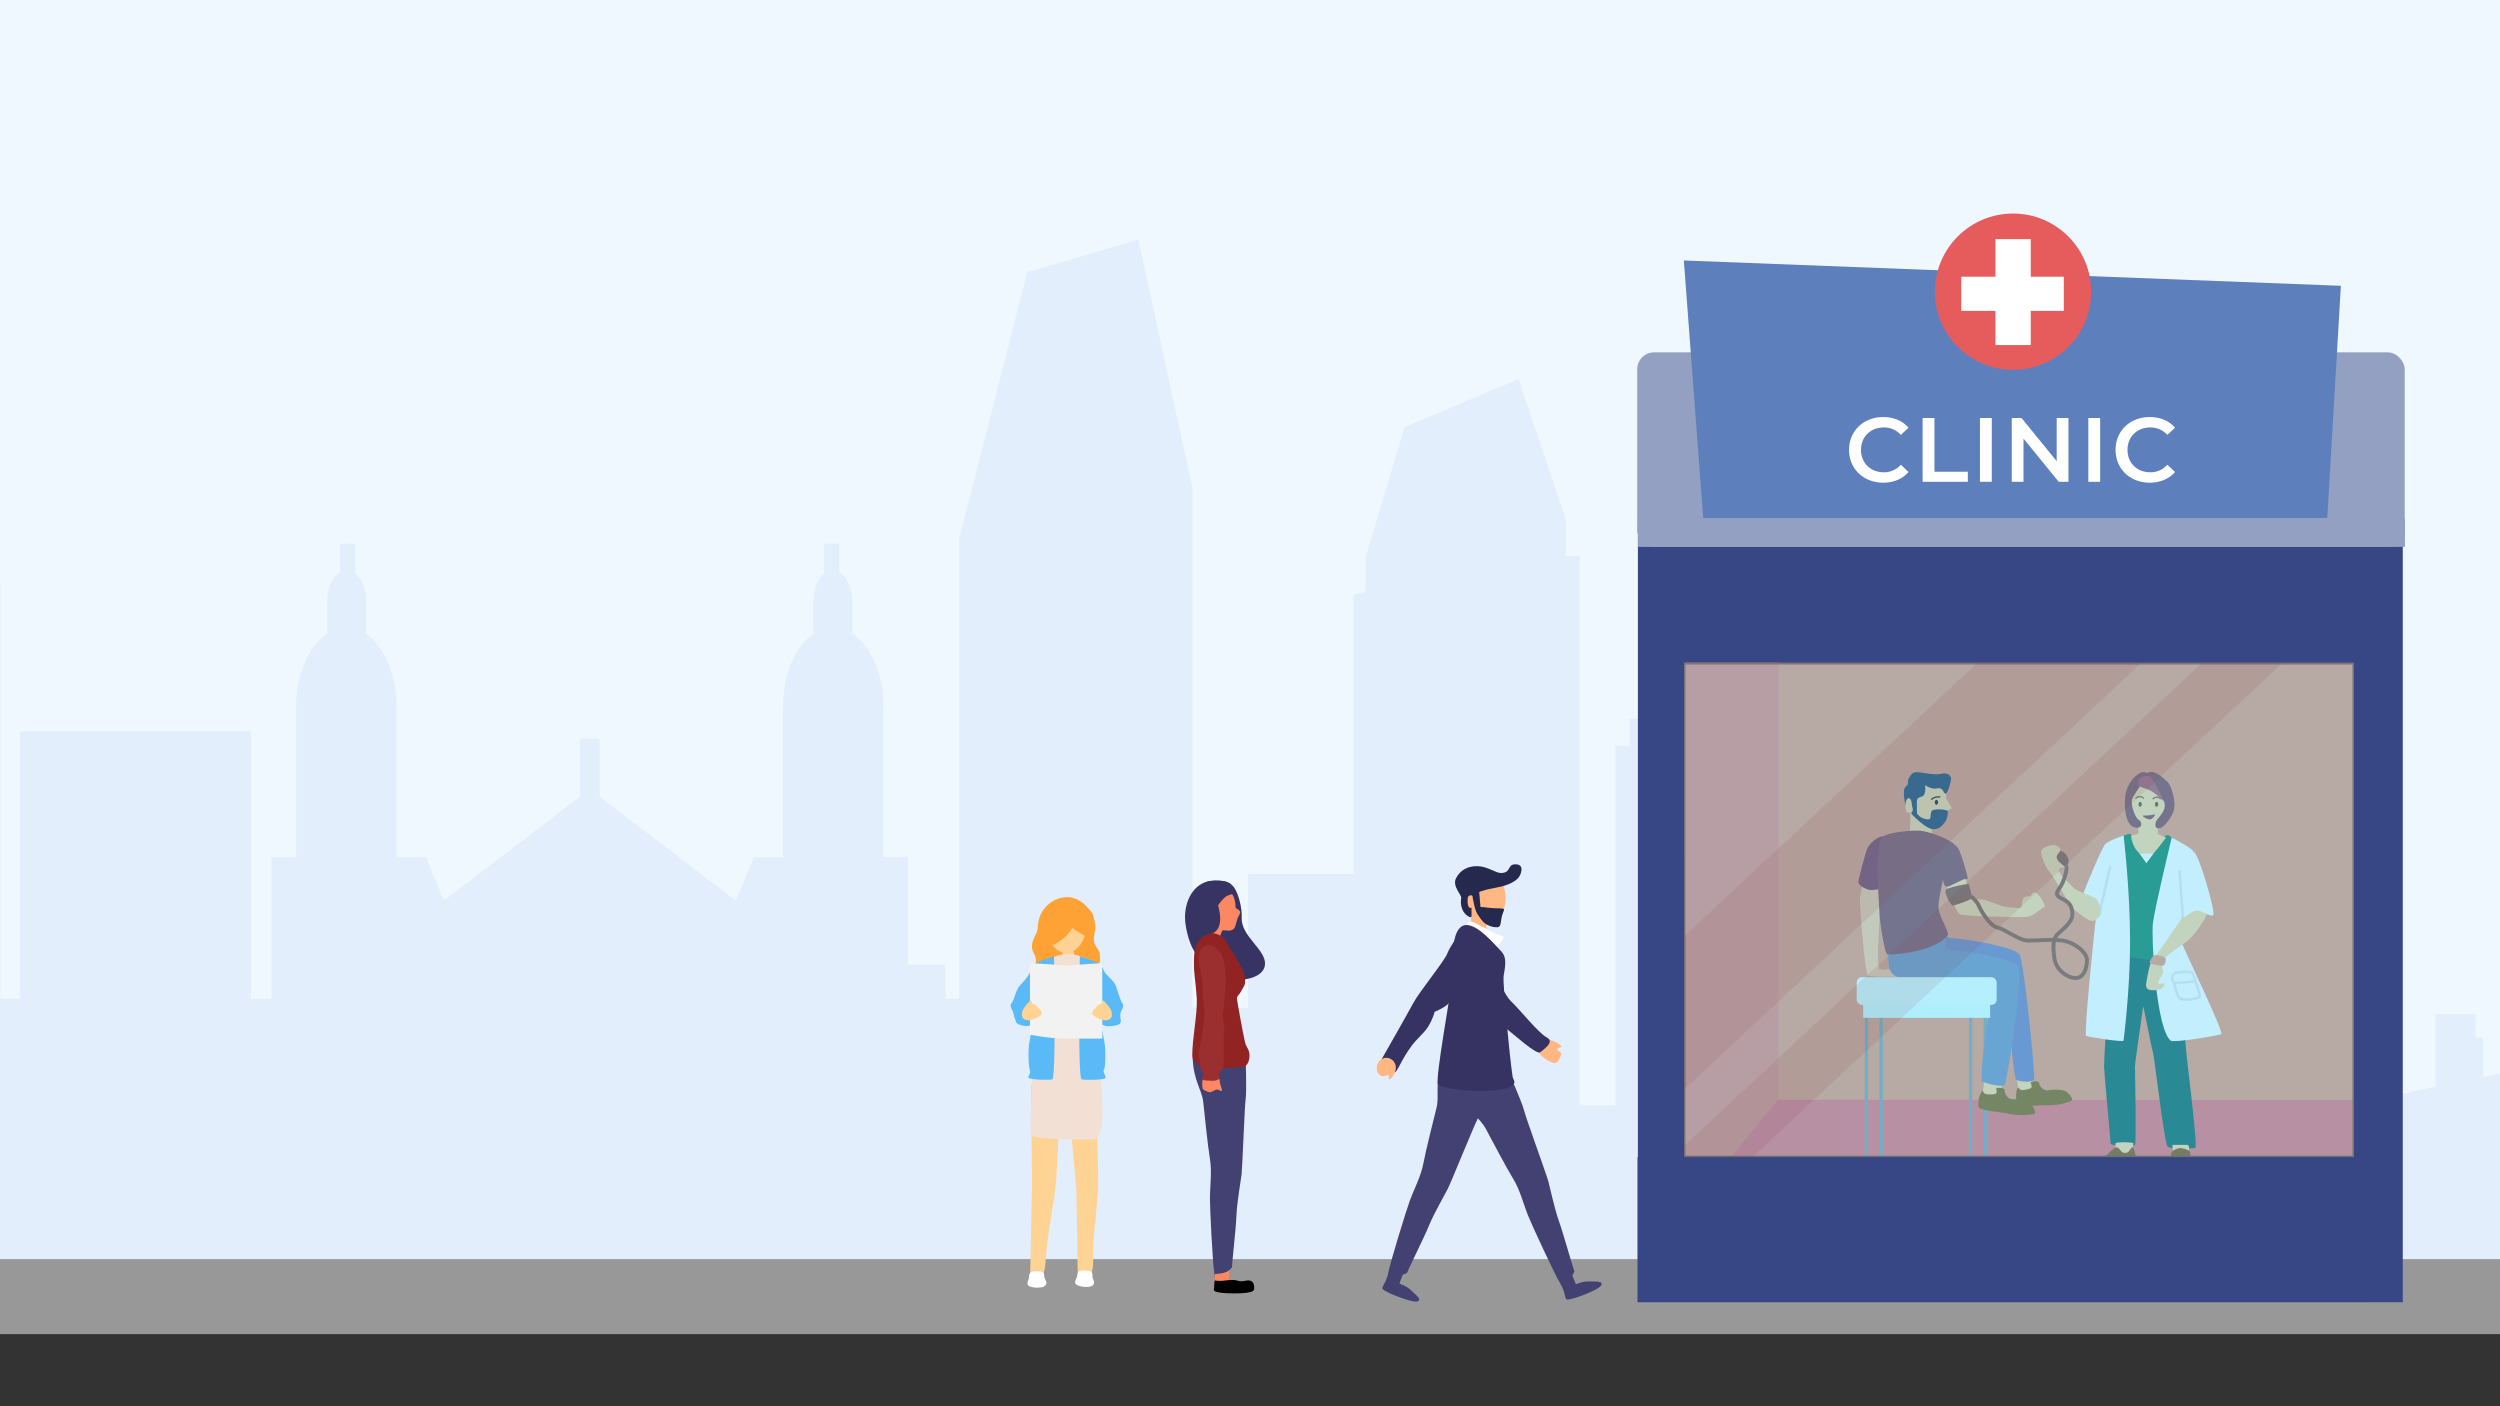 <svg xmlns="http://www.w3.org/2000/svg" xmlns:xlink="http://www.w3.org/1999/xlink" width="1920" height="1080" viewBox="0 0 1920 1080">
  <rect x="0" y="0" width="1920" height="1080" fill="#808080" stroke="none"/>
  <defs>
    <clipPath id="clip-path">
      <rect id="矩形_647" data-name="矩形 647" width="514.346" height="379.331" transform="translate(0 0)" fill="rgba(139,40,40,0.1)"/>
    </clipPath>
    <clipPath id="clip-healthy">
      <rect width="1920" height="1080"/>
    </clipPath>
  </defs>
  <g id="healthy" clip-path="url(#clip-healthy)">
    <rect width="1920" height="1080" fill="#fff"/>
    <rect id="sky" width="2109" height="1284" transform="translate(-58 -80)" fill="#eff8ff"/>
    <path id="路径_2" data-name="路径 2" d="M3242.542,1022.274v-19.532h-10.677v19.532h-5.106V996.232h-42.241v12.3h-5.106v-12.3h-11.139v12.3h-5.1V949.212h-24.139v32.552h-14.854v8.68h-31.562V785.827h.155l-21.918-26.375v12.526h-.055v-12.3h-2.32V751h-18.566v8.68h-2.323v12.3h-4.642v16.639h2.322V888.954c-8.076-4.809-18.352-8.878-30.172-12.375V811.041h4.642V792.956h-10.211V771.978h-19.5v20.978H2979.35v18.085h4.179v58.027c-15.623-3.027-32.5-5.516-49.668-7.719V811.041h-46.882v44.815l-4.642-.518v-22.6H2876.3v-7.233h-45.026v7.233h-5.106V848.5q-2.529-.266-5.105-.492V744.494h.338l-5.956-17.377-29.109-32.59-26.154,27.842-7.462,22.125h.109V847.721q-7.639.449-15.489,1.073a13.981,13.981,0,0,0-6.552.545q-7.238.629-14.63,1.388V799.942c0-.189.016-.372.017-.563,0-.164-.01-.317-.017-.475V797.3h-.18c-1.654-8.185-13.71-7.741-21.568-.384a38.008,38.008,0,0,0-12.007,26.581c0,.194.008.381.02.567h-.15v30.662c-.328.043-.659.089-.987.133-3.8-2.085-9.586-1.364-14.316,1.977q-14.712,2.106-29.722,4.53V829.126h-8.355V813.667l.1-.094V799.022l-13.678-23.6h-10.139L2596.4,791.51v15.914H2583.87v63.189q-3.969.73-7.942,1.473v-5.343h-92.371V890.25q-9.117,1.847-18.109,3.673V857.835c.006-.3.015-.6.015-.9,0-13.183-5.174-24.478-12.528-29.235V814.518c0-5.239-2.136-9.687-5.122-11.38V791.627h-6.11v12.046c-2.558,1.985-4.321,6.089-4.321,10.846v13.347c-7.189,4.866-12.184,16.086-12.1,29.068,0,.09,0,.178,0,.268h-.039v44.815c-17.026,3.386-33.474,6.578-49.136,9.453l-24.268-18.508V869.725h-7.918V892.96l-38.858,29.633q-10.445,1.207-19.768,1.884l-3.02-7.29h-11.762V857.2h-.035c0-.09,0-.178,0-.268.089-12.982-4.906-24.2-12.1-29.068V814.518c0-4.757-1.762-8.861-4.32-10.846V791.627h-6.112v11.512c-2.984,1.693-5.121,6.141-5.121,11.38V827.7c-7.354,4.757-12.528,16.052-12.528,29.235,0,.212.008.422.011.634v59.623h-9.808v2.449q-9.864-1.213-20.55-2.01V789.36h.016l-27.2-106.39-44.5-13.041-21.725,99.879.108.031V917.02c-20.867.947-42.517,2.5-64.52,4.541V812.2l-4.8-1.391V796.92l-.055-.016-15.542-51.928-45.636-19.235-.005-.025-.007.02-.122-.051.051.26L1957.088,782.1h30.163l0-.023.079.024H1957.2v14.467h-5.571V932.359q-7.214,1.036-14.389,2.12v-61.95h-5.571V861.68H1924.7V851.553h-26.459V861.68h-8.355v10.85h-6.962v70.918q-11.519,2.064-22.744,4.214V917.38h-6.035V899.295h-30.636v55.778c-17.241,3.676-33.618,7.449-48.813,11.248-44.132,11.033-96.975,12.915-150.7,9.616v-66.13H1518.026v53.851q-6.281-1.03-12.467-2.111V890.377H1475.28v-19.43h-63.23v-126.3h-58.778v34.7h-11.578V890.377h-8.9v-19.43h-34.733V693.3H1284.7V672.48h-16.032v-19.43h-50.761v19.43H1204.55V693.3h-10.688V969.487h-27.607V547.567h-10.687V519.811h-57.807l.153-.046-.008.043h57.87l-36.344-107.744.1-.5-.235.1-.013-.04-.009.05-87.558,36.9L1001.9,548.2l-.1.031v26.638l-9.2,2.67V791.836H911.554V894.542H899.978V857.069H880.385v37.473H868.808V496.274l.208-.059L827.337,304.593l-85.376,25.02L689.775,533.731h.029V887.6H679.119V861.232H650.378V778.981H631.563V664.6c.005-.409.02-.815.02-1.226,0-25.291-9.927-46.963-24.037-56.088V582c0-10.048-4.1-18.582-9.824-21.83V538.079H586v23.111c-4.909,3.807-8.29,11.681-8.29,20.806V607.6c-13.795,9.334-23.376,30.861-23.207,55.767,0,.173.005.343.005.516h-.067V778.974H531.875L518.109,812.19l-104.51-79.7V687.915H398.409V732.5l-104.5,79.693-13.761-33.216H257.577V663.888H257.5c0-.173.005-.343,0-.516.17-24.906-9.411-46.433-23.206-55.767V582c0-9.124-3.381-17-8.29-20.806V538.079H214.286v22.087c-5.727,3.248-9.825,11.782-9.825,21.83v25.287c-14.11,9.126-24.036,30.8-24.036,56.089,0,.583.019,1.161.028,1.741V778.981H161.635V887.6H145.711V682.195H-31.511V887.6H-46.748V568.387H-70.794V537.855L-87.627,506.99h-19.452l-26.242,45.277v27.917l.189.18v29.659h-16.031V870.947H-164.3v-26.37h-10.686v26.37h-7.124V714.115h-.106c.052-15.3-5.512-34.156-20.218-47.927-10.308-9.652-25.044-11.75-33.109-5.622V600.308h-.29c.023-.357.044-.715.038-1.088a72.912,72.912,0,0,0-23.035-51c-15.076-14.116-38.208-14.966-41.378.736h-.347v3.082c-.011.3-.034.6-.031.913,0,.367.023.718.031,1.081V678.265a62.626,62.626,0,0,0-14.981-21.792c-14.757-13.818-38.61-12.176-38.932,6.959a70.173,70.173,0,0,0,.923,13.21h-.444v194.3h-16.92v-423.3h.208L-385.019,405.2l-50.18-53.416-55.845,62.527-11.431,33.337h.65V969.487h-9.8V616.962h-9.8V603.084H-607.8v13.878h-11.578v384.447h0V919.522h-8.905v-344.2h-89.946V877.886H-759.2V852.9h-39.184v24.983H-813.52V575.325h8.015v-34.7h-20.482V500.382h-37.4v40.246h-19.593v34.7h8.9v344.2h-23.153v-24.98h-11.578V870.947h-16.031v23.595h-7.123V532.3h4.453V500.382h-8.905v-23.6h-4.455V460.132h-35.621v16.653h-4.453v23.6h-.106V476.349l-42.053,50.6h.3V919.522h-60.557V902.869h-28.5V840.415h-46.31v113.8h-9.794V930.626h-21.372V954.22h-9.8V930.626h-81.041v49.966h-9.8V943.118h-20.483v37.474h-68.571v24.983h188.858v63.842h-19.593v117.971H1661.372V1069.417h-35.589V1034.95l86.325,1.687v31.935h-18.549v61.489h1496.5v-61.489h-10.213V1035.3h98.438v-13.021Z" transform="translate(46.963 -120.552)" fill="#566ed1" opacity="0.077"/>
    <rect id="矩形_649" data-name="矩形 649" width="1921" height="116" transform="translate(0 967)" fill="#989898"/>
    <rect id="矩形_642" data-name="矩形 642" width="587.437" height="602.394" transform="translate(1257.895 397.718)" fill="#374785"/>
    <rect id="Rectangle_485" data-name="Rectangle 485" width="513.146" height="423.064" transform="translate(1294.281 509.012)" fill="#ec8c69"/>
    <path id="路径_1539" data-name="路径 1539" d="M1645.3,3679.363v86.528H1132.15L1131.5,3679l80.555.057,417.137.292Z" transform="translate(162.131 -2834.485)" fill="#ec6369"/>
    <path id="Rectangle_485-2" data-name="Rectangle 485" d="M1131.315,3630.063,1130.971,3207h72.535v335.158Z" transform="translate(162.316 -2697.988)" fill="#ec7969"/>
    <g id="content" transform="translate(1425.933 592.826)">
      <rect id="矩形_624" data-name="矩形 624" width="2.5" height="111.237" transform="translate(97.487 188.923)" fill="#7896a1"/>
      <path id="路径_1264" data-name="路径 1264" d="M1536.85,6500.555l37.495,5s12.5,56.243,12.5,62.492,10,81.24,7.5,81.24-18.748,1.25-21.247-1.25-10-68.742-11.249-72.492-7.5-37.5-7.5-35c0,1.768-6.249,42.5-6.249,46.245s1.25,58.743,0,59.993-18.747,1.25-18.747-1.25-5-54.993-5-58.743,2.5-58.743,5-58.743S1536.85,6500.555,1536.85,6500.555Z" transform="translate(-1334.377 -6360.376)" fill="#005951"/>
      <path id="路径_1265" data-name="路径 1265" d="M1575.524,6264.508l-.267,8.68-7.5,1.25s1.25,13.748,7.5,13.748,6.249,1.25,11.249,0,12.5-11.248,12.5-11.248l-8.749-3.75-.035-10.058Z" transform="translate(-1359.036 -6225.497)" fill="#ffd394"/>
      <path id="路径_1266" data-name="路径 1266" d="M1179.629,6249.546c0,3.749-2.5,16.248,7.5,17.5,8.213,1.027,8.837-7.224,8.8-10.2a20.5,20.5,0,0,1,.072-2.137c.351-3.844.863-16.6-7.619-17.658C1177.782,6235.723,1179.629,6244.546,1179.629,6249.546Z" transform="translate(-1138.384 -6210.604)" fill="#ffd394"/>
      <path id="路径_1267" data-name="路径 1267" d="M1563.011,6426.033" transform="translate(-1356.339 -6318.041)" fill="#c2dbf0"/>
      <path id="路径_1268" data-name="路径 1268" d="M1243.627,6369.881c-.669-3.689,13.748-6.249,15-3.75s1.25,15,5,15,7.5,0,11.248,1.249,13.748,5,16.248,5,8.749,1.25,10,0,0-6.249,2.5-7.5a12.457,12.457,0,0,1,5-1.25s1.249-3.75,3.749-2.5,8.749,10,6.249,11.248-8.749,7.5-13.748,7.5-48.743,0-51.243-2.5S1244.725,6375.938,1243.627,6369.881Z" transform="translate(-1174.887 -6283.446)" fill="#ffd394"/>
      <path id="路径_1269" data-name="路径 1269" d="M1215.143,6210.676l-4.317-7.477c-.027-.6-.047-1.088-.047-1.422,0-3.749-5-13.749-10-13.749,0,0-15,8.75-15,18.749s2.5,16.248,15,18.747c7.249,1.45,9.449-5.508,10.021-12.341Z" transform="translate(-1142.038 -6182.833)" fill="#ffd394"/>
      <path id="路径_1270" data-name="路径 1270" d="M1193.416,6188.954c6.249-1.25,5,5,7.5,3.749,1.581-.79,3.749-10,3.749-11.249s-1.25-5-7.5-3.75-15-1.25-18.748-1.25-5,2.5-6.249,5,0,3.75-1.249,5c-1.768,1.768-2.5,2.5-2.5,6.25a44.349,44.349,0,0,0,1.25,8.749s2.5-3.75,3.749-2.5,0,8.749,1.25,10,10.948,11.249,16.248,11.249c5,0,6.61-2.4,8.749-5s2.5-5.954,2.5-8.749c0-1.25-11.249-2.5-12.5,0s0,6.249-2.5,6.249c-5,0-8.749-3.75-8.749-5v-8.749c0-2.5,1.378-2.959,3.749-3.75,3.75-1.25,2.5-8.75,2.5-8.75S1189.54,6189.728,1193.416,6188.954Z" transform="translate(-1132.174 -6176.258)" fill="#0c2e5a"/>
      <path id="路径_1271" data-name="路径 1271" d="M1171.313,6229c0,1.25,0,5,2.5,5,5,0,2.5-5,2.5-5s0-6.25-2.5-6.25S1171.313,6227.605,1171.313,6229Z" transform="translate(-1133.818 -6202.56)" fill="#ffd394"/>
      <path id="路径_1272" data-name="路径 1272" d="M1217.613,6222.678c.229-1.19,2.31-1.771,3.351-2.061a14.847,14.847,0,0,1,3.317-.175" transform="translate(-1160.121 -6201.234)" fill="none" stroke="#000" stroke-miterlimit="10" stroke-width="1"/>
      <ellipse id="椭圆_17" data-name="椭圆 17" cx="1.25" cy="1.875" rx="1.25" ry="1.875" transform="translate(59.992 21.443)"/>
      <path id="路径_1273" data-name="路径 1273" d="M1096.537,6352.974c-2.5,5-6.249,16.248-6.249,22.5s3.75,56.243,6.249,57.493,27.5,1.25,27.5,0-6.249-5-8.749-5-7.5,1.25-10,0,0-44.994,1.25-48.743,5-21.248,2.5-23.748S1096.537,6352.974,1096.537,6352.974Z" transform="translate(-1087.788 -6276.537)" fill="#ffc394"/>
      <path id="路径_1274" data-name="路径 1274" d="M1242.974,6379.542c1.25-1.251,17.5-5,17.5-3.75s2.5,8.749,2.5,10c0,1.768-13.748,6.25-15,6.25S1240.668,6381.849,1242.974,6379.542Z" transform="translate(-1174.234 -6289.357)" fill="#844129"/>
      <path id="路径_1275" data-name="路径 1275" d="M1369.88,6718.72c-.235-2.485-2.359-7.2,4.294-5.85s6.654,1.345,7.316,5.035.289,7.567-3.852,8.311-5.177.929-6.433-.116S1370.057,6720.583,1369.88,6718.72Z" transform="translate(-1246.335 -6480.855)" fill="#ffd394"/>
      <path id="路径_1276" data-name="路径 1276" d="M1139.469,6475.284c-.686-4.454,36.245-13.748,41.245-12.5s3.75,3.749,8.749,3.749,47.494,6.25,51.243,12.5,12.5,94.988,11.249,96.238c-2.431,2.43-10.674,1.538-13.748,0-2.5-1.25-7.5-77.491-7.5-77.491l-51.243-12.5S1141,6485.253,1139.469,6475.284Z" transform="translate(-1115.722 -6338.855)" fill="#6a72b6"/>
      <path id="路径_1277" data-name="路径 1277" d="M1309.426,6727.479c.247-2.487-1.25-7.5,6.249-5s7.5,2.5,7.5,6.249-1.25,7.5-6.249,7.5-6.249,0-7.5-1.25S1309.241,6729.346,1309.426,6727.479Z" transform="translate(-1211.939 -6486.063)" fill="#ffd394"/>
      <path id="路径_1278" data-name="路径 1278" d="M1139.469,6475.36c-.686-4.454,36.162-13.346,41.245-12.5,7.5,1.249,0,12.5,5,12.5s50.127,6.171,53.743,12.5c5,8.748-8.749,89.988-10,91.239-2.43,2.43-14.424-.963-17.5-2.5-1.627-.814,1.45-28.3,5-51.244,1.9-12.308,5.872-26.187,5-27.5-2.5-3.75-57.862,2.607-73.74-1.251C1138.2,6494.174,1141,6485.329,1139.469,6475.36Z" transform="translate(-1115.722 -6338.931)" fill="#6a85b6"/>
      <path id="路径_1279" data-name="路径 1279" d="M1368.989,6731.175c.807-1.546.47,2.455,5.219,1.545s5.936-1.137,5.466-3.592-1.658-2.227.717-2.682,4.749-.91,5.219,1.545,3.55,5.683,7.112,5,10.92-.82,13.764,1.18,5.516,6.092,3.785,6.911a44.318,44.318,0,0,1-17.808,3.412c-4.984-.318-21.84,1.638-23.5-.59-.926-1.245-.94-4.909-1.176-6.138A17.558,17.558,0,0,1,1368.989,6731.175Z" transform="translate(-1245.411 -6488.498)" fill="#7f5200"/>
      <path id="路径_1280" data-name="路径 1280" d="M1303.624,6740.343c1.12-1.367,0,2.5,5,2.5s6.249,0,6.249-2.5-1.25-2.5,1.249-2.5,5,0,5,2.5,2.5,6.249,6.249,6.249,11.249,1.25,13.748,3.75,4.417,7.02,2.5,7.5a47.312,47.312,0,0,1-18.747,0c-5-1.25-22.5-2.5-23.747-5-.7-1.4,0-5,0-6.249A17.212,17.212,0,0,1,1303.624,6740.343Z" transform="translate(-1207.386 -6495.176)" fill="#7f5200"/>
      <ellipse id="椭圆_18" data-name="椭圆 18" cx="4.436" cy="6.575" rx="4.436" ry="6.575" transform="translate(150.569 63.304) rotate(-30)" fill="#844129"/>
      <path id="路径_1281" data-name="路径 1281" d="M1564.865,6204.655c0-6.249,6.249-23.747,16.247-22.5s18.748,15,16.248,23.746-6.249,15-16.248,15S1564.865,6212.155,1564.865,6204.655Z" transform="translate(-1357.393 -6179.463)" fill="#ffd394"/>
      <path id="路径_1282" data-name="路径 1282" d="M1573.241,6186.627s16.509,6.56,18.315,12.452c2.194,7.155-5.149,11.906-6.249,14.907-1.291,3.521-.432,6.294,3.318,5.045s9.218-9.24,10.43-14.089c1.25-5-1.25-17.5-5-21.248s-10-8.749-13.748-7.5-1.047,0-5,0c-3.749,0-12.5,7.5-13.748,18.748s1.25,22.5,7.5,23.748,5.431-4.613,2.932-5.864-5.883-10.048-5.386-14.952C1566.857,6195.388,1573.241,6186.627,1573.241,6186.627Z" transform="translate(-1355.337 -6176)" fill="#7f3344"/>
      <path id="路径_1283" data-name="路径 1283" d="M1585.121,6321.141h12.5l-6.249,8.749Z" transform="translate(-1368.9 -6258.453)" fill="#fff"/>
      <path id="路径_1284" data-name="路径 1284" d="M1561.946,6287.229c-1.157,1.651,1.866,9.673,3.842,11.649,2.5,2.5,7.5,10,7.5,10s6.615-9.115,7.5-10c1.25-1.25,7.662-9.75,7.662-9.75l-1.54-.659s2.627-2.088,3.877-.839a17.958,17.958,0,0,0,3.75,2.5l-12.5,93.739-28.746-3.75,2.5-92.489s3.735-1.5,5-1.25A4.41,4.41,0,0,1,1561.946,6287.229Z" transform="translate(-1350.816 -6238.69)" fill="#007651"/>
      <path id="路径_1285" data-name="路径 1285" d="M1520.9,6289.311s-11.078,3.58-13.748,6.25c-2.5,2.5-17.5,146.232-15,147.482s28.746,5,28.746,3.749c0-.608,5-38.046,5-76.24C1525.9,6330.352,1520.9,6289.311,1520.9,6289.311Z" transform="translate(-1315.926 -6240.371)" fill="#fff"/>
      <path id="路径_1286" data-name="路径 1286" d="M1625.347,6292.779s16.762,8.5,16.762,11-12.5,59.993-10,67.492,33.745,71.242,31.246,72.491-36.539,6.715-38.745,5c-11.249-8.748-15-78.74-13.748-89.989S1625.347,6292.779,1625.347,6292.779Z" transform="translate(-1383.393 -6242.341)" fill="#fff"/>
      <path id="路径_1287" data-name="路径 1287" d="M1504.231,6303.779c-2.5,1.25-17.5,38.745-17.5,38.745a11.821,11.821,0,0,1,8.749,5,18.516,18.516,0,0,1,3.75,11.25c0,1.25,8.749-40,8.749-42.5s0-6.25-1.25-8.749A18.221,18.221,0,0,0,1504.231,6303.779Z" transform="translate(-1313.006 -6248.59)" fill="#fff"/>
      <path id="路径_1288" data-name="路径 1288" d="M1635.513,6421.439c2.5-1.25,10-1.25,10,2.5s-11.249,18.748-15,21.247c-5.6,3.734-20,13.749-20,16.248s2.5,6.25,1.25,8.75-5,7.5-2.5,7.5,5-1.249,3.75,1.25-3.75,3.75-7.5,3.75-7.5,0-6.249-6.249,2.5-15,5-17.5,20.559-28.935,22.153-31.34S1633.057,6422.667,1635.513,6421.439Z" transform="translate(-1376.797 -6315.007)" fill="#ffd394"/>
      <path id="路径_1289" data-name="路径 1289" d="M1672.331,6318.249c3.749,0,17.5,47.494,15,48.743s-8.749-3.749-12.5-3.749-8.965,6.094-10.731,4.921S1669.831,6318.249,1672.331,6318.249Z" transform="translate(-1413.615 -6256.81)" fill="#fff"/>
      <line id="直线_60" data-name="直线 60" y1="37.576" x2="8.638" transform="translate(186.152 72.561)" fill="#fff" stroke="#e6e6e6" stroke-miterlimit="10" stroke-width="2"/>
      <path id="路径_1290" data-name="路径 1290" d="M1607.877,6502.659c.929-1.5,10,0,10,2.5s-1.25,5-2.5,5-10-1.25-10-2.5S1607.2,6503.755,1607.877,6502.659Z" transform="translate(-1380.407 -6361.231)" fill="#ec8c69"/>
      <path id="路径_1291" data-name="路径 1291" d="M1544.608,6835.26c2.5-1.251,13.995-.681,13.748,0s-.733,8.23-2.5,10c-2.5,2.5-8.749,0-10-1.251S1544.608,6835.26,1544.608,6835.26Z" transform="translate(-1345.885 -6550.098)" fill="#ffd394"/>
      <path id="路径_1292" data-name="路径 1292" d="M1645.89,6839.125c0,.912.388,8.484,2.5,10,3.68,2.637,10-.913,10-2.5,0-2.5,1.25-7.5-1.25-7.5Z" transform="translate(-1403.422 -6552.713)" fill="#ffd394"/>
      <path id="路径_1293" data-name="路径 1293" d="M1514.2,6843.676c2.5.512,2.5,4.262,6.249,4.262s4.062-4.774,5.781-4.262,4.218,15.51,2.968,15.51-38.745,1.25-39.995,0,1.25-5,5-6.249,11.249-2.5,12.5-3.75S1512.137,6843.255,1514.2,6843.676Z" transform="translate(-1314.223 -6555.277)" fill="#7f4000"/>
      <path id="路径_1294" data-name="路径 1294" d="M1457.489,6360.057c1.512-3.652,0-10-2.5-12.5-2.795-2.795-13.748-5-17.5-8.749-3.186-3.187-12.5-11.248-11.248-13.748s2.581-1.09,3.962-2.194c1.006-.805-4.229-2.811-5.615-6.479-1.588-4.2,7.342-6.047-.847-10.076-2.243-1.1-11.249,1.25-11.249,5s3.749,12.5,6.249,15,16.248,27.5,20,30,11.249,10,15,7.5C1456.065,6362.256,1456.982,6361.282,1457.489,6360.057Z" transform="translate(-1270.832 -6249.875)" fill="#ffd394"/>
      <path id="路径_1295" data-name="路径 1295" d="M1642.142,6847.413a11.08,11.08,0,0,1,6.249-2.5c1.25,0,7.5,1.249,7.5,3.749a35.176,35.176,0,0,0,1.25,10c1.185,3.557,0,8.749-7.5,8.749s-8.786-.149-10-5c-1.25-5,1.25-5,1.25-7.5S1640.816,6848.738,1642.142,6847.413Z" transform="translate(-1399.674 -6556.003)" fill="#7f4000"/>
      <path id="路径_1296" data-name="路径 1296" d="M1587.047,6221.482a3.66,3.66,0,0,0-2.85-1.53c-1.078-.073-3.2.645-3.2,1.53" transform="translate(-1366.559 -6200.966)" fill="none" stroke="#754c24" stroke-miterlimit="10" stroke-width="1"/>
      <ellipse id="椭圆_19" data-name="椭圆 19" cx="1.25" cy="1.875" rx="1.25" ry="1.875" transform="translate(216.46 23.006)" fill="#603813"/>
      <ellipse id="椭圆_20" data-name="椭圆 20" cx="1.25" cy="1.875" rx="1.25" ry="1.875" transform="translate(229.106 23.006)" fill="#603813"/>
      <path id="路径_1297" data-name="路径 1297" d="M1593.419,6252.479a36.466,36.466,0,0,0,8.749-.817c1.275-.367-1.25,3.749-3.75,3.749S1592.03,6252.323,1593.419,6252.479Z" transform="translate(-1373.448 -6218.97)" fill="#7f3344"/>
      <rect id="矩形_625" data-name="矩形 625" width="97.487" height="12.498" transform="translate(4.999 176.425)" fill="#ddfffd"/>
      <rect id="矩形_626" data-name="矩形 626" width="2.5" height="111.237" transform="translate(6.249 188.923)" fill="#7896a1"/>
      <rect id="矩形_627" data-name="矩形 627" width="2.5" height="108.737" transform="translate(86.239 188.923)" fill="#7896a1"/>
      <rect id="矩形_628" data-name="矩形 628" width="2.5" height="108.737" transform="translate(17.498 188.923)" fill="#7896a1"/>
      <path id="路径_1298" data-name="路径 1298" d="M1648.5,6545.587c0-2.16,13.389-2.16,15.117-1.3,1.593.8,4.751,10.8,4.751,12.525,0,2.732-12.093,3.888-15.117,2.159C1651.574,6558.018,1648.5,6548.762,1648.5,6545.587Z" transform="translate(-1404.905 -6384.916)" fill="none" stroke="#ccc" stroke-miterlimit="10" stroke-width="2" opacity="0.5"/>
      <path id="路径_1299" data-name="路径 1299" d="M1646.848,6533.125c-1.854,1.4-1.728,6.911.864,6.911s16.412-.433,15.549-2.16-1.728-6.047-3.023-6.047S1649.528,6531.094,1646.848,6533.125Z" transform="translate(-1403.253 -6378.069)" fill="#fff" stroke="#e6e6e6" stroke-miterlimit="10" stroke-width="2"/>
      <path id="路径_1300" data-name="路径 1300" d="M1611,6222.481a3.66,3.66,0,0,1,2.85-1.529c1.078-.073,3.2.644,3.2,1.529" transform="translate(-1383.602 -6201.534)" fill="none" stroke="#754c24" stroke-miterlimit="10" stroke-width="1"/>
      <path id="路径_1301" data-name="路径 1301" d="M1288.51,6366.965s4.617,3.851,5.624,6.874c.625,1.875,8.124,15.623,14.373,16.873s16.248,10,23.747,10,17.5-1.25,26.246,0,18.747,8.75,18.747,15-2.5,13.748-8.749,13.748-15-6.25-16.248-15-1.25-15,2.5-18.748,11.248-8.749,11.248-15c0-5-1.25-8.749-6.249-11.248s-7.5-3.75-3.75-8.749,6.531-15.965,5.281-17.215" transform="translate(-1200.397 -6271.155)" fill="none" stroke="#844129" stroke-miterlimit="10" stroke-width="3"/>
      <line id="直线_61" data-name="直线 61" x1="2.591" y1="35.849" transform="translate(247.914 75.584)" fill="#fff" stroke="#e6e6e6" stroke-miterlimit="10" stroke-width="2"/>
      <path id="路径_1302" data-name="路径 1302" d="M1585.1,6186.7c.2-1.992,5.685-4.719,8.755-3.1s11.276,19.329,11.276,19.329-7.074-6.72-10.016-8.327-9.852-2.9-9.852-4.63S1585.019,6187.514,1585.1,6186.7Z" transform="translate(-1368.878 -6180.038)" fill="#af4258"/>
      <path id="路径_1303" data-name="路径 1303" d="M1104.776,6290.781c5.183-1.727,9.364,10.3,5.615,20.3s-2.775,17.028-4.751,19.005c-1.25,1.249-6.138,1.727-8.638,1.727-2.795,0-9.5-3.359-9.5-6.048,0-2.5,5.661-23.414,6.911-25.914S1099.474,6292.548,1104.776,6290.781Z" transform="translate(-1086.204 -6241.11)" fill="#782244"/>
      <path id="路径_1304" data-name="路径 1304" d="M1154.065,6280.522c5.141.345,26.246,6.249,30,15,2.5,5.83,5,14.989,6.386,20.453.627,2.465-.568,1.355-3.063,1.854l-11.662,5.615c-2.748.55-3.355-1.4-3.9-4.152l-.255-1.272-2.5,12.5c-1.25,6.249-1.25,10,0,13.749s7.264,14.8,6.249,16.248c-8.228,11.736-36.3,15.191-46.244,15-2.5-.048-6.249-27.5-6.249-31.246s-2.675-38.22-1.25-42.494c1.25-3.75-.7-14.648,5-17.5C1131.568,6281.771,1146.834,6280.035,1154.065,6280.522Z" transform="translate(-1105.321 -6235.331)" fill="#7f3344"/>
      <rect id="矩形_629" data-name="矩形 629" width="107.486" height="21.247" rx="4.013" transform="translate(0 157.677)" fill="#e9fffd"/>
    </g>
    <rect id="矩形_643" data-name="矩形 643" width="564.71" height="111.374" transform="translate(1257.622 888.577)" fill="#374785"/>
    <g id="蒙版组_1" data-name="蒙版组 1" transform="translate(1293.373 509.286)" clip-path="url(#clip-path)">
      <g id="矩形_644" data-name="矩形 644" transform="translate(0 0)" fill="rgba(104,213,253,0.4)" stroke="#707070" stroke-width="1">
        <rect width="514.346" height="379.331" stroke="none"/>
        <rect x="0.5" y="0.5" width="513.346" height="378.331" fill="none"/>
      </g>
      <rect id="矩形_645" data-name="矩形 645" width="85.919" height="697.875" transform="translate(377.093 -141.763) rotate(47)" fill="rgba(139,40,40,0.1)"/>
      <rect id="矩形_646" data-name="矩形 646" width="42.083" height="697.875" transform="translate(473.812 -71) rotate(47)" fill="rgba(139,40,40,0.1)"/>
    </g>
    <rect id="矩形_648" data-name="矩形 648" width="589.435" height="149.231" rx="13" transform="translate(1257.383 270.601)" fill="#93a0c2"/>
    <g id="组_168" data-name="组 168" transform="translate(910.081 676.273)">
      <path id="路径_1786" data-name="路径 1786" d="M491.843,6480.609c.634,18.173,7.106,24.568,8.171,34.361s3.422,33.513,5.11,43.472.023,21.566,0,30.024,2.072,49.667,3.369,58.06-1.191,11.312,0,13.2,25.3,2.653,28.576,0-3.014-4.306-7.422-6.329-10.209-1.764-10.209-1.764v-7.28s2.762-2.138,2.724-2.793c-.164-2.848,2.919-29.014,3.329-39.41s3.307-26.34,3.951-31.768,2.239-51.358,3.131-57.907,0-30.191,0-30.191Z" transform="translate(-485.986 -6344.776)" fill="#434171"/>
      <path id="路径_1788" data-name="路径 1788" d="M6.657,0a6.721,6.721,0,0,1,6.722,6.721c0,1.381,2.217,6.1,1.363,6.669S13.329,12.4,11,12.4c-1.329,0-4.025,2.314-5.772,2.025A16.7,16.7,0,0,1,.756,12.4c-.457-.338-.615-.922-.82-2.342a17.805,17.805,0,0,1,0-3.337A6.721,6.721,0,0,1,6.657,0Z" transform="translate(13.38 148.129)" fill="#fc8863"/>
      <path id="路径_1784" data-name="路径 1784" d="M25.295,0c6.96,0,12-.244,15.855,5.543,3.406,5.108,6,15.89,5.628,22.7-.792,14.36,18.5,24.441,17.906,35.89S44.189,77.918,35.849,74.934C28.792,72.409,29.8,56.475,25.295,56.475c-6.1,0-8.938,4.461-13.2,0-4.91-5.136-8.874-19.833-8.874-28.239C3.219,12.639,12.064,0,25.295,0Z" transform="translate(-3.219 0.123)" fill="#373463"/>
      <path id="路径_1785" data-name="路径 1785" d="M12.983,0c7.17,0,10.86,5.372,10.86,14.094,0,.863,3.915,2.173,3.569,3.867S25.643,21.568,25.33,22.5c-.482,1.44-1.474,5.955-2.2,7.111-2.183,3.47-5.811,1.97-10.146,1.97C5.812,31.585,0,24.515,0,15.793S5.812,0,12.983,0Z" transform="translate(14.982 6.543)" fill="#fc8863"/>
      <path id="路径_1780" data-name="路径 1780" d="M579.106,6433.616a84.077,84.077,0,0,0-4.454,12.111l-5.452-1.58,3.558-14.983Z" transform="translate(-549.836 -6396.579)" fill="#fc8863"/>
      <path id="路径_1783" data-name="路径 1783" d="M10.038,0c5.544,0,11.888,14.97,11.888,25.393S15.582,37.742,10.038,37.742,0,29.293,0,18.871,4.494,0,10.038,0Z" transform="translate(5.078 3.866)" fill="#373463"/>
      <path id="路径_1781" data-name="路径 1781" d="M530.882,6452.963c7.032-.363,11.313,5.276,11.313,5.276s6.05,10.422,9.059,15.088,6.313,11.209,6.281,15.579-.2,3.386-2.722,8.1-3.828,4.082-3.559,6.579,5.532,32.055,6.708,34.965,3.322,4.584,2.843,9.966-3.376,6.938-4.913,7.26-38.988,4.241-38.988-8.807,3.918-31.016,3.495-43.384c-1.178-17.47-2.276-17.6-2.206-29.025.038-6.232.712-10.554,3.126-14.721S530.882,6452.963,530.882,6452.963Z" transform="translate(-511.34 -6412.641)" fill="#912323"/>
      <path id="路径_1782" data-name="路径 1782" d="M560.192,6325.542c1.81-.469,3.569,9.606,5.827,5.667s6.108-8.193,8.086-8.995c3.011-1.223,5.608-1.294,5.724-3.222s-2.331-7.343-9.813-8.2-11.7.838-11.7.838Z" transform="translate(-541.642 -6310.557)" fill="#373463"/>
      <path id="路径_1787" data-name="路径 1787" d="M669.394,6442.921c4.668,4.346,5.991,6.108,7.108,18.1s-2.2,34.154-2.2,34.154a45.48,45.48,0,0,1,1.509,9.586c.033.766-.539,1.118-.537,2.1.011,5.167,0,11.676,0,16.545,0,10.28-.319,10.6-.972,11.969s-1.174,1.246-2.563,2.71c.038.169.5,4.168,0,4.807-1.311,1.676-3.912,1.912-6.851,1.671s-5.284.242-6.424-1.671c-.259-.435,1.644-3.591,1.253-4.175-.979-1.46-1.836-1.915-2.341-3.856s-1.457-11.455-1.457-11.455l3.329-17.79,1.311-12.367s-1.609-15.9-1.311-19.942-3.329-20.9-3.329-20.9-.921-6.067,1.912-8.772S664.726,6438.576,669.394,6442.921Z" transform="translate(-645.513 -6390.86)" fill="#9b2e2e"/>
      <path id="路径_1789" data-name="路径 1789" d="M0,.857S2.582.448,5.359.156A16.108,16.108,0,0,0,11.105-2V5.424A37.944,37.944,0,0,0,5.359,6.48,35.661,35.661,0,0,0,0,8.52Z" transform="translate(22.667 301.505)" fill="#fc8863"/>
      <path id="路径_1790" data-name="路径 1790" d="M13.894-5.566c2.278,0,4.079.931,6.414.958,2.689.031,5.463-1.45,7.754,0s2.091,4.834,2.095,5.86C30.168,4.141,22.8,4.7,14.57,4.7S-.805,3.932-.805,2a15.9,15.9,0,0,0,.29-3.059A35.476,35.476,0,0,1-.192-5.22a27.589,27.589,0,0,0,5.2.3C7.631-5.007,11.1-5.566,13.894-5.566Z" transform="translate(23.001 312.339)"/>
    </g>
    <g id="组_166" data-name="组 166" transform="translate(776.189 689.007)">
      <path id="路径_1793" data-name="路径 1793" d="M19.043,0C31.639,0,42.8,15.146,40.032,26.914S43.519,37.746,44,44.488s-.849,7.407-2.056,9.4c-3.391,5.594-14.685-6.759-22.9-6.759-4.967,0-19.427,11.8-25.34,10.886-3.231-.5,4.094-6.853-.475-14.845s3.008-14.724,3.008-19.6C-3.764,10.549,6.447,0,19.043,0Z" transform="translate(24.574 0)" fill="#ffa236"/>
      <path id="路径_1794" data-name="路径 1794" d="M15.065,0c8.32,0,15.065,7.955,15.065,17.767S23.384,37.63,15.065,37.63,0,27.58,0,17.767,6.745,0,15.065,0Z" transform="translate(27.676 5.333)" fill="#ffd394"/>
      <path id="路径_1791" data-name="路径 1791" d="M68.377,29.477c1.538-.25,5.745-6.6,5.745,5.914S67.1,57.837,51.541,63.668s-4.175-8.588-4.175-21.1S66.839,29.727,68.377,29.477Z" transform="translate(-23.651 -24.914)" fill="#ffa236"/>
      <path id="路径_1792" data-name="路径 1792" d="M53.691,29.471c-15.494,0-6.892-.223-5.927,6.587S58.027,49.771,61.99,52.089s8.431,5.787,10.34,3.452c1.062-1.295,2-10.377,2.191-12.493C75,37.664,69.186,29.471,53.691,29.471Z" transform="translate(-10.693 -25.721)" fill="#ffa236"/>
      <path id="路径_1801" data-name="路径 1801" d="M0,0H22.795s.589,47.785.253,73.086c-.15,11.31-4.634,42.3-4.662,56.3-.034,17.047-2.916,17.79-2.916,17.79L7,148.069,4.658,75.019Z" transform="matrix(0.999, 0.052, -0.052, 0.999, 15.652, 144.233)" fill="#ffd394"/>
      <path id="路径_1802" data-name="路径 1802" d="M0,0H22.795s-.9,50.308-1.239,75.609c-.15,11.31-5.757,40.58-5.785,54.579-.034,17.047-4.393,16.849-4.393,16.849l-8.059.88L4.626,79.027Z" transform="translate(43.085 145.187) rotate(-2)" fill="#ffd394"/>
      <rect id="矩形_650" data-name="矩形 650" width="8.767" height="9.352" rx="4.384" transform="translate(39.95 38.934)" fill="#ffd394"/>
      <path id="路径_1795" data-name="路径 1795" d="M22.735-.417h7.56c4.735,0,13.311,5.547,17.061,8.175,5.588,3.913,4.232,6.747,4.232,14.279V92.175c0,12.266,5.677,49.673-6.589,49.673-51.51,0-46.81-2.535-47.346-7.877s1.332-35.024,1.332-41.8V22.037c0-8.182-.033-11.865,6.685-15.8C8.826,4.394,18.65-.417,22.735-.417Z" transform="translate(17.587 44.368)" fill="#f1e0d3"/>
      <path id="路径_1796" data-name="路径 1796" d="M428.955,6486.222s-5.272,1.664-7.707,2.537-4.551,1.162-7.452,3.58-2.107,5.1-5.161,9.366-6.222,6.751-7.559,9.246c-1.811,3.381-2.895,8.788-4.793,11.25s1.012,5.188,1.5,7.97,1.283,3.662,1.967,6.371,8.754,3.655,9.925,2.981a15.716,15.716,0,0,1,3.194-1.184s-2.744,11.84-3.194,16.759a85.373,85.373,0,0,0,0,14.461,29.05,29.05,0,0,0,.858,4.794c.528,2.04-1.785,3.906-1.264,4.958.854,1.722,16.165,2.025,18.348,1.316s1.716-49.188,1.846-52.311S428.955,6486.222,428.955,6486.222Z" transform="translate(-395.648 -6440.729)" fill="#5abaf8"/>
      <path id="路径_1798" data-name="路径 1798" d="M396.175,6486.222s5.272,1.664,7.707,2.537,4.551,1.162,7.452,3.58,3.4,5.678,4.558,6.947c2.794,3.056,5.9,5.667,7.232,8.162,1.811,3.381,3.824,12.291,5.723,14.753s-1.011,5.188-1.5,7.97.684,4.338,0,7.047-10.722,2.979-11.893,2.3a15.716,15.716,0,0,0-3.194-1.184s2.744,11.84,3.194,16.759a85.377,85.377,0,0,1,0,14.461,12.945,12.945,0,0,1-.994,4.312c-.4,1.231,1.844,4.915,1.471,5.667-.854,1.722-16.236,1.8-18.419,1.088s-1.716-49.188-1.846-52.311S396.175,6486.222,396.175,6486.222Z" transform="translate(-343.045 -6440.729)" fill="#5abaf8"/>
      <path id="路径_1800" data-name="路径 1800" d="M0,0,27.941,1.836,55.526,0V58.031H27.941A149.643,149.643,0,0,1,0,54.941Z" transform="translate(14.818 50.624)" fill="#f2f2f2"/>
      <path id="路径_1797" data-name="路径 1797" d="M7.051,2.378a5.381,5.381,0,0,1,2.327.453A16.916,16.916,0,0,1,12.185,5c.334.262.595.086,1.132.484a7.926,7.926,0,0,1,1.228,1.573c.372.579.8,1.209-.25,2.566s-5.85,5.823-9.562,5.823S0,13.172,0,9.622C0,7.733,2.862,1.46,4.352.17,5.411-.751,5.313,2.378,7.051,2.378Z" transform="translate(11.157 78.324) rotate(13)" fill="#ffd394"/>
      <path id="路径_1799" data-name="路径 1799" d="M7.051,13.066a5.381,5.381,0,0,0,2.327-.453,16.916,16.916,0,0,0,2.808-2.168c.334-.262.595-.086,1.132-.484a7.926,7.926,0,0,0,1.228-1.573c.372-.579.8-1.209-.25-2.566S8.446,0,4.734,0,0,2.272,0,5.823c0,1.889,2.862,8.162,4.352,9.452C5.411,16.2,5.313,13.066,7.051,13.066Z" transform="translate(78.755 93.372) rotate(167)" fill="#ffd394"/>
      <path id="路径_1803" data-name="路径 1803" d="M8.311,0c4.2,0,6.3.139,6.3,3.367s2.7,4.674,1.24,6.972-4.844,2.188-7.081,2.222c-2.821.043-5.912-.851-6.657-1.879-1.256-1.734.855-4.839.855-6.26C2.969,1.194,4.115,0,8.311,0Z" transform="translate(11.182 287.34)" fill="#fff"/>
      <path id="路径_1804" data-name="路径 1804" d="M6.6,0c4.2,0,6.3.139,6.3,3.367s2.7,4.674,1.24,6.972-4.844,2.188-7.081,2.222C4.235,12.6,1.144,11.71.4,10.682c-1.256-1.734.855-4.839.855-6.26C1.254,1.194,2.4,0,6.6,0Z" transform="matrix(0.998, 0.07, -0.07, 0.998, 50.176, 286.263)" fill="#fff"/>
    </g>
    <g id="组_167" data-name="组 167" transform="translate(1045.48 663.775)">
      <rect id="矩形_651" data-name="矩形 651" width="11.69" height="30.978" transform="translate(84.378 33.489)" fill="#ffb884"/>
      <path id="路径_1817" data-name="路径 1817" d="M7.306,0c2.659,0,9.171,2.85,10.539,5.219.571.982-3.233.948-3.233,2.379,0,.642,3.422,2.456,3.233,3.227-.43,1.783-1.984,6.429-4.652,7.152-1.7.463-6.492-2.339-6.492-2.339S0,11.795,0,7.6A7.456,7.456,0,0,1,7.306,0Z" transform="translate(135.813 134.605)" fill="#ffb884"/>
      <path id="路径_1814" data-name="路径 1814" d="M0,0C.634,18.174,7.106,24.57,8.171,34.362s3.422,33.514,5.11,43.473.023,21.566,0,30.025,2.072,49.668,3.369,58.062-1.191,11.312,0,13.2,25.3,2.652,28.576,0-3.014-4.306-7.422-6.33S27.6,171.027,27.6,171.027v-7.28s2.762-2.138,2.724-2.793c-.164-2.848,2.919-29.015,3.329-39.411S36.956,95.2,37.6,89.774s2.239-51.36,3.131-57.909,0-30.191,0-30.191Z" transform="translate(75.157 174.321) rotate(-22)" fill="#434171"/>
      <path id="路径_1815" data-name="路径 1815" d="M0,0C.634,18.174,7.106,24.57,8.171,34.362s3.422,33.514,5.11,43.473.023,21.566,0,30.025,2.072,49.668,3.369,58.062-1.191,11.312,0,13.2,25.3,2.652,28.576,0-3.014-4.306-7.422-6.33S27.6,171.026,27.6,171.026v-7.28s2.762-2.138,2.724-2.794c-.164-2.848,2.919-29.015,3.329-39.411S36.956,95.2,37.6,89.773s2.239-51.36,3.131-57.909,0-30.191,0-30.191Z" transform="translate(61.849 151.909) rotate(20)" fill="#434171"/>
      <path id="路径_1807" data-name="路径 1807" d="M5.106,0,24.213.841c2.582,0,6.451-1.627,6.451.955l-3.4,22.4a4.676,4.676,0,0,1-4.676,4.676H6.225A4.676,4.676,0,0,1,1.549,24.2L0,5.337C0,2.755,2.524,0,5.106,0Z" transform="translate(81.9 42.501) rotate(25)" fill="#fff"/>
      <path id="路径_1805" data-name="路径 1805" d="M15.263,0c8.429,0,15.6,12.931,15.708,22.266S32.316,38.06,23.886,38.06,0,30.862,0,19.882,6.833,0,15.263,0Z" transform="matrix(0.946, 0.326, -0.326, 0.946, 87.547, 3.031)" fill="#ffb884"/>
      <path id="路径_1806" data-name="路径 1806" d="M12.419,1.2c8.9-6.1,25.881,12.7,31.248,17.633s3.217,13.349,2.8,19.01,7.8,61.555,10.99,76.839c.287,1.376,1.987,3.273,1.5,4.524C54.785,129.963,2.721,127.647.391,123.24S6.886,50.656,7.145,42.151,3.524,7.305,12.419,1.2Z" transform="translate(64.863 45.785) rotate(3)" fill="#363362"/>
      <path id="路径_1808" data-name="路径 1808" d="M-29.41,3.093c3.158-6.124,8.882-9.418,16.59-9.233S1.161-.688,5.382-.858c7.95-.32,4.167-7,11.239-6.7S20.273.92,18.225,3.093,11.354,8.542,2.474,10.115-14.7,14.053-16.7,16.575s.193,16.913-1.361,16.587c-4.121-.864-8.775-6.361-7.39-14.8C-25.049,15.9-32.568,9.218-29.41,3.093Z" transform="translate(102.181 7.568)" fill="#25294e"/>
      <path id="路径_1810" data-name="路径 1810" d="M1.8.121C3.84-.588,5.14,1.934,5.14,4.707S3.881,9.727,2.328,9.727.01,7.539.01,4.766-.245.829,1.8.121Z" transform="translate(81.717 23.749) rotate(1)" fill="#ffb884"/>
      <path id="路径_1809" data-name="路径 1809" d="M.006,0H5.629L4.644,18.047l-2.355-.041a22.547,22.547,0,0,1-1.805-6.9A99.272,99.272,0,0,1,.006,0Z" transform="translate(84.897 21.192) rotate(-8)" fill="#25294e"/>
      <path id="路径_1811" data-name="路径 1811" d="M12.206-6.676c2.31,0,6.424.118,6.754.684.321.5-.882,3.064-1.372,4.583-.851,2.642-.9,7.354-1.963,8.493s-1.849.824-3.419.824c-2.011,0-5.261-1.284-7.318-2.556C1.649,3.349-2.78-3.966-2.78-5.992-2.78-9.208,6.771-6.676,12.206-6.676Z" transform="translate(90.602 40.421)" fill="#25294e"/>
      <path id="路径_1812" data-name="路径 1812" d="M0,0C15.6,12.543,23.269,32.521,30.793,38.5s22.72,22.194,29.6,25.147S58.8,72.983,56.439,75.491,34.749,63.378,30.793,60.906s-28.835-20.1-28.835-20.1Z" transform="matrix(0.996, 0.087, -0.087, 0.996, 87.776, 64.28)" fill="#363362"/>
      <path id="路径_1813" data-name="路径 1813" d="M62.466,34.474c-1.274,4.461-7.772,15.806-13.591,23.1-3.212,4.026-10.682,7.593-10.682,7.593s-.492,4.756-4.272,11.971c-2.216,4.23-8.023,9.972-11.1,14.728-8,12.354-9.544,21.12-12.136,21.959S0,104.723,0,104.723s17.543-36.47,21.463-45.231S43.443,25.066,44.847,19.731,55.354,0,55.354,0L67.781,11.7Z" transform="matrix(0.998, 0.07, -0.07, 0.998, 22.706, 45.618)" fill="#363362"/>
      <path id="路径_1816" data-name="路径 1816" d="M7.306,0a7.456,7.456,0,0,1,7.306,7.6c0,3.21-2.633,8.425-5.122,9.029-.541.134.174-3.425-.774-3.425-.581,0-3.155,1.008-3.929.925C1.45,13.776,0,11.19,0,7.6A7.456,7.456,0,0,1,7.306,0Z" transform="translate(11.902 148.633)" fill="#ffb884"/>
    </g>
    <path id="路径_1818" data-name="路径 1818" d="M-13.943-20.827l504.6,19.452L480.21,177.133H.94Z" transform="translate(1307.131 220.867)" fill="#5d80bc"/>
    <circle id="椭圆_28" data-name="椭圆 28" cx="60" cy="60" r="60" transform="translate(1486 164)" fill="#e65c5c"/>
    <rect id="矩形_652" data-name="矩形 652" width="78.729" height="26.243" transform="translate(1506.271 212.514)" fill="#fff"/>
    <rect id="矩形_653" data-name="矩形 653" width="27.118" height="81.353" transform="translate(1532.514 183.647)" fill="#fff"/>
    <path id="路径_1820" data-name="路径 1820" d="M29.26.7c8.05,0,14.91-2.87,19.46-8.19l-5.88-5.6A17.036,17.036,0,0,1,29.75-7.28c-10.15,0-17.5-7.14-17.5-17.22s7.35-17.22,17.5-17.22a17.208,17.208,0,0,1,13.09,5.74l5.88-5.53c-4.55-5.32-11.41-8.19-19.39-8.19C14.28-49.7,3.08-39.13,3.08-24.5S14.28.7,29.26.7ZM59.57,0H94.29V-7.7H68.67V-49h-9.1ZM103.6,0h9.1V-49h-9.1Zm58.94-49v33.18L135.52-49h-7.49V0h9.03V-33.18L164.08,0h7.49V-49ZM186.83,0h9.1V-49h-9.1Zm47.11.7c8.05,0,14.91-2.87,19.46-8.19l-5.88-5.6a17.036,17.036,0,0,1-13.09,5.81c-10.15,0-17.5-7.14-17.5-17.22s7.35-17.22,17.5-17.22a17.208,17.208,0,0,1,13.09,5.74l5.88-5.53c-4.55-5.32-11.41-8.19-19.39-8.19-15.05,0-26.25,10.57-26.25,25.2S218.96.7,233.94.7Z" transform="translate(1417 370)" fill="#fff"/>
    <rect id="矩形_654" data-name="矩形 654" width="589" height="22" transform="translate(1258 398)" fill="#93a0c2"/>
    <rect id="矩形_3" data-name="矩形 3" width="2321.932" height="174.22" transform="translate(-207.418 1024.606)" fill="#333"/>
  </g>
</svg>
